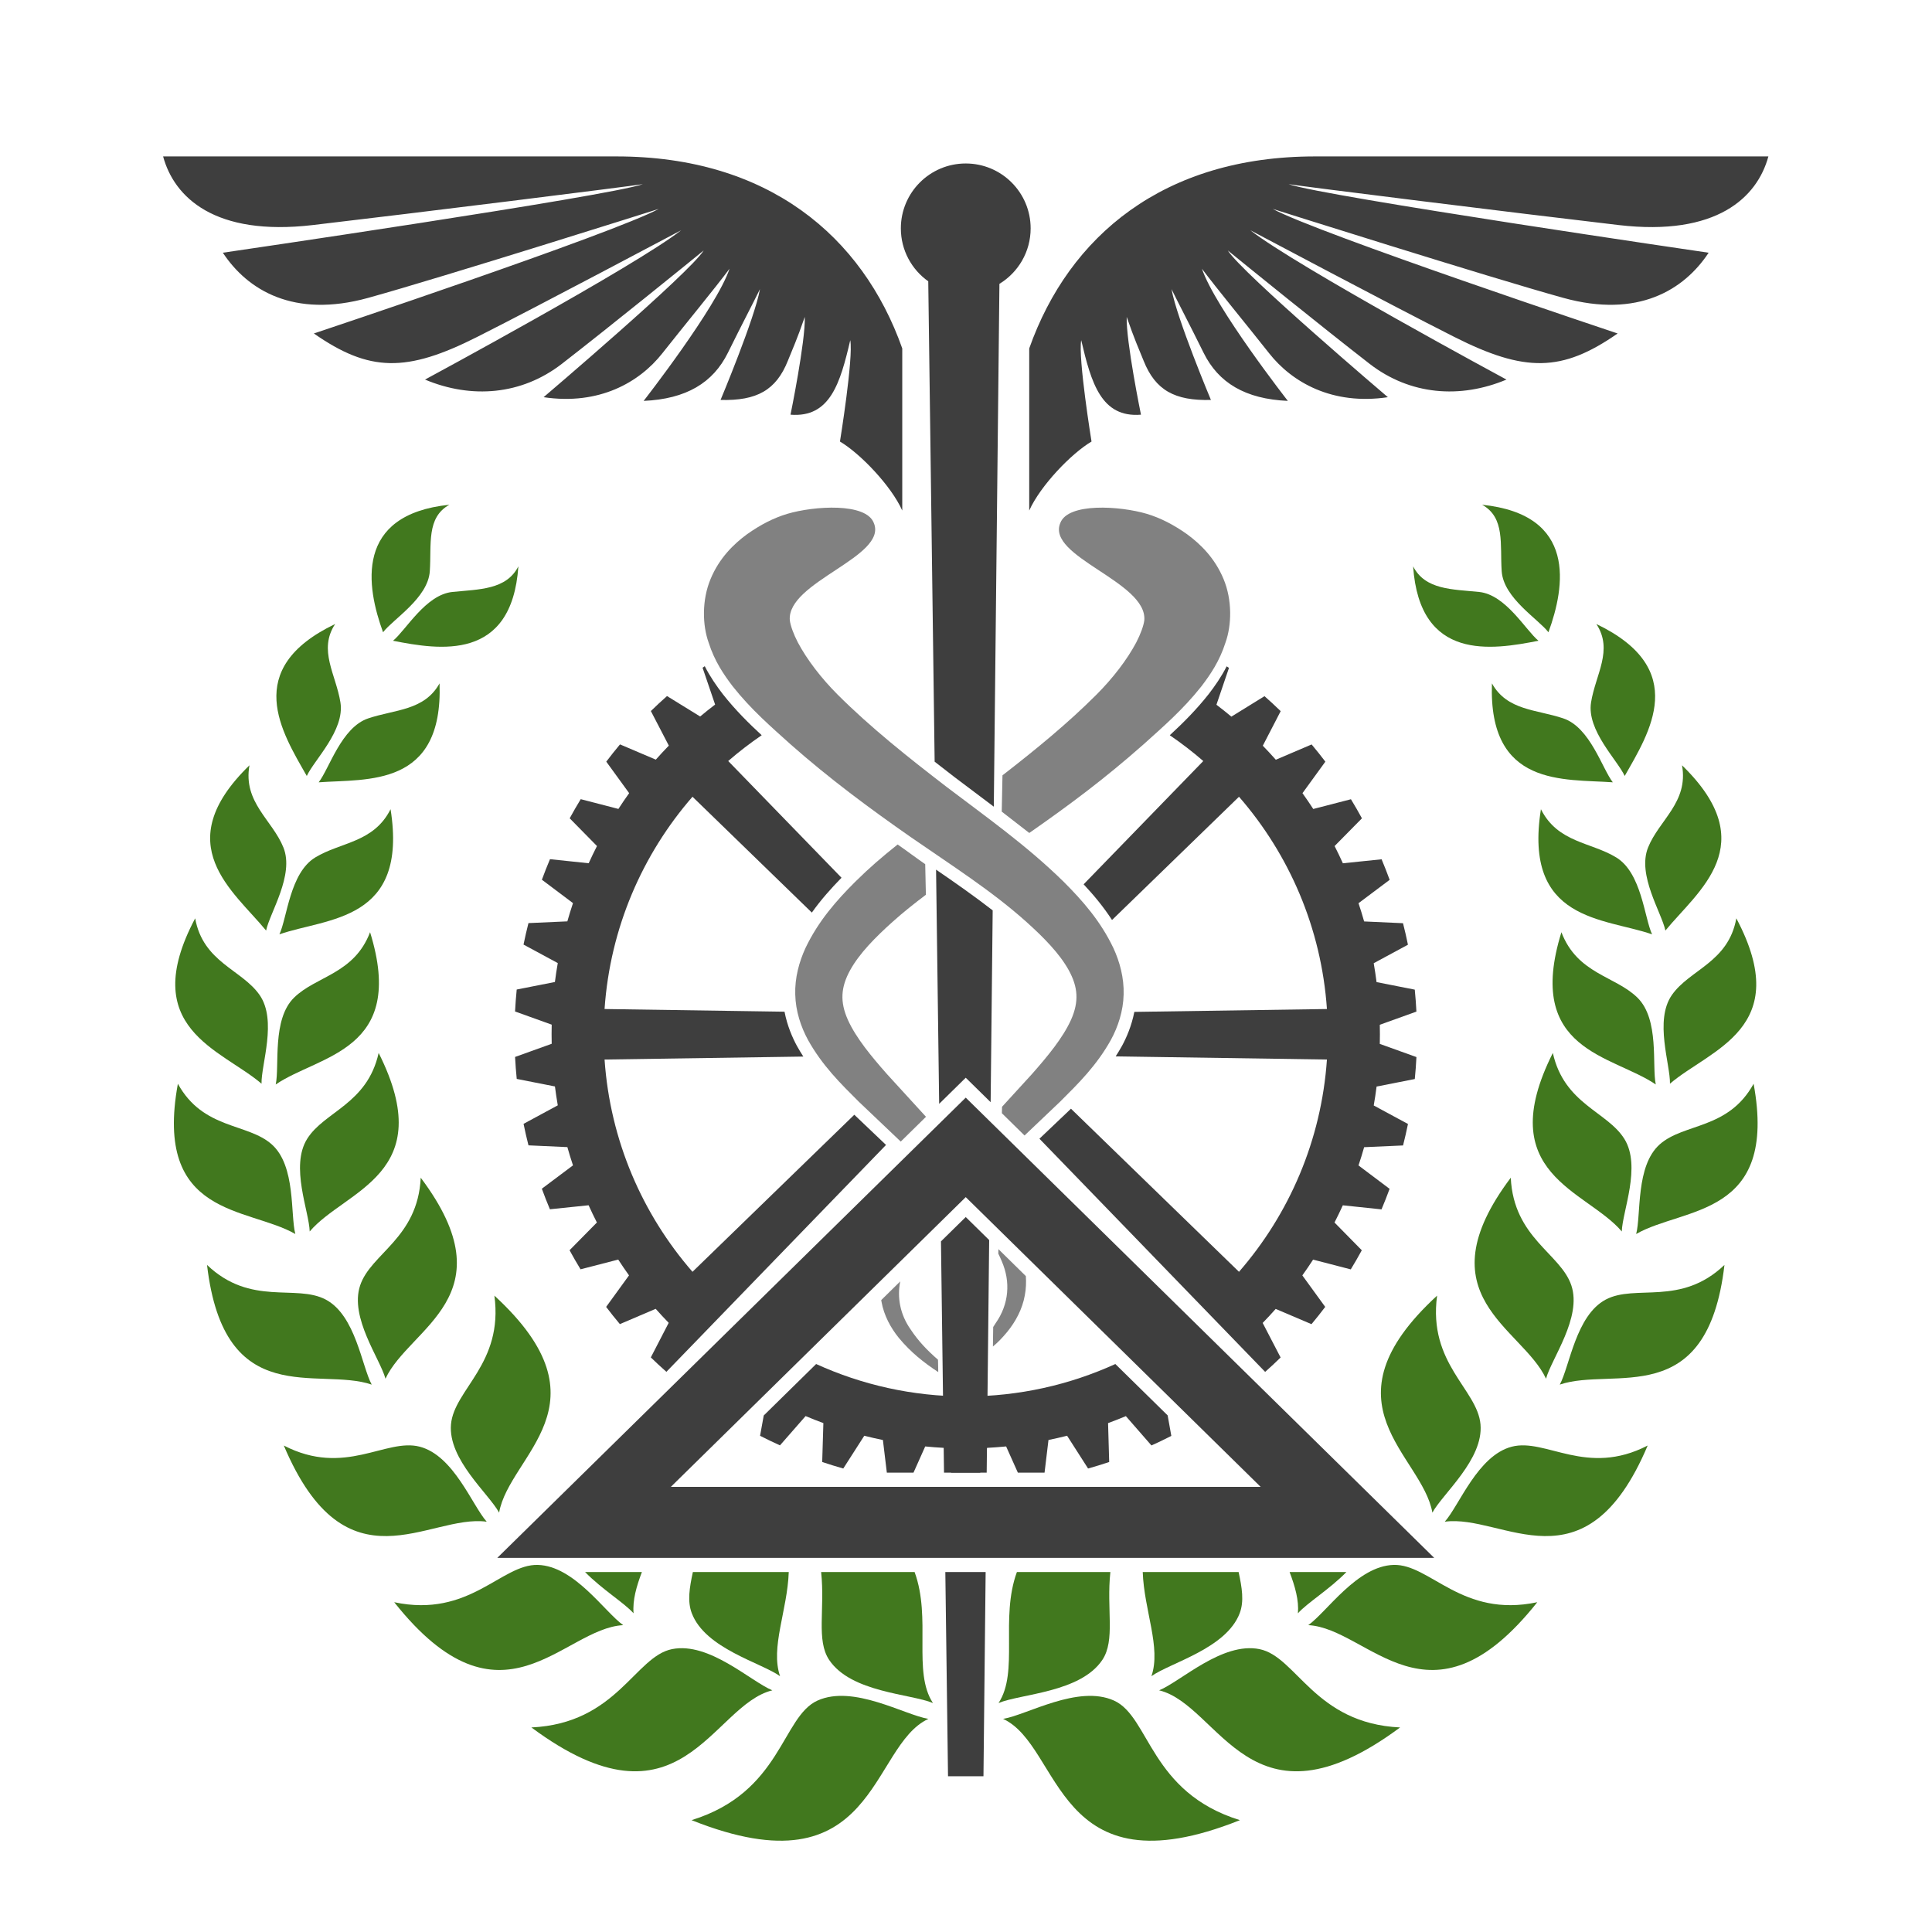 <?xml version="1.0" encoding="UTF-8" standalone="no"?>
<svg
   xmlns:dc="http://purl.org/dc/elements/1.1/"
   xmlns:cc="http://creativecommons.org/ns#"
   xmlns:rdf="http://www.w3.org/1999/02/22-rdf-syntax-ns#"
   xmlns:svg="http://www.w3.org/2000/svg"
   xmlns="http://www.w3.org/2000/svg"
   viewBox="0 0 453.543 453.543"
   height="453.543"
   width="453.543"
   xml:space="preserve"
   id="svg2"
   version="1.1"><defs
     id="defs6"><clipPath
       id="clipPath18"
       clipPathUnits="userSpaceOnUse"><path
         id="path16"
         d="M 0,340.157 H 340.157 V 0 H 0 Z" /></clipPath><clipPath
       id="clipPath38"
       clipPathUnits="userSpaceOnUse"><path
         id="path36"
         d="M 0,340.157 H 340.157 V 0 H 0 Z" /></clipPath><clipPath
       id="clipPath206"
       clipPathUnits="userSpaceOnUse"><path
         id="path204"
         d="M 0,340.157 H 340.157 V 0 H 0 Z" /></clipPath><clipPath
       id="clipPath238"
       clipPathUnits="userSpaceOnUse"><path
         id="path236"
         d="M 0,340.157 H 340.157 V 0 H 0 Z" /></clipPath></defs><g
     transform="matrix(1.333,0,0,-1.333,0,453.543)"
     id="g10"><g
       id="g12"><g
         clip-path="url(#clipPath18)"
         id="g14"><g
           transform="translate(133.854,87.389)"
           id="g20"><path
             id="path22"
             style="fill:#3e3e3e;fill-opacity:1;fill-rule:nonzero;stroke:none"
             d="M 0,0 C 1.155,-0.59 2.323,-1.154 3.504,-1.689 L 8.019,3.469 C 9.053,3.033 10.097,2.623 11.15,2.235 l -0.207,-6.852 c 1.228,-0.411 2.463,-0.795 3.711,-1.148 l 3.699,5.769 c 1.086,-0.276 2.183,-0.526 3.282,-0.751 l 0.692,-5.749 h 4.694 l 2.064,4.618 c 1.115,-0.109 2.236,-0.195 3.36,-0.254 l 1.209,-4.364 h 5.117 l 1.206,4.368 c 1.119,0.061 2.238,0.143 3.357,0.252 l 2.069,-4.62 h 4.698 l 0.691,5.754 c 1.092,0.225 2.184,0.473 3.279,0.749 l 3.695,-5.772 c 0.622,0.174 1.244,0.358 1.865,0.55 0.622,0.191 1.238,0.39 1.853,0.595 l -0.196,6.851 c 1.057,0.387 2.101,0.798 3.131,1.23 l 4.508,-5.165 c 1.186,0.532 2.354,1.093 3.501,1.68 L 71.779,3.59 62.57,12.637 C 54.539,8.981 45.624,6.929 36.222,6.929 26.821,6.929 17.906,8.981 9.874,12.637 L 0.647,3.572 Z" /></g><g
           transform="translate(97.159,156.424)"
           id="g24"><path
             id="path26"
             style="fill:#3e3e3e;fill-opacity:1;fill-rule:nonzero;stroke:none"
             d="m 0,0 -6.451,-2.32 c 0.067,-1.288 0.162,-2.577 0.293,-3.868 l 6.729,-1.326 c 0.142,-1.107 0.308,-2.217 0.501,-3.327 L -4.956,-14.1 c 0.257,-1.263 0.546,-2.527 0.866,-3.788 l 6.85,-0.31 c 0.151,-0.538 0.311,-1.075 0.475,-1.613 0.167,-0.537 0.34,-1.069 0.515,-1.601 l -5.486,-4.112 c 0.446,-1.225 0.919,-2.431 1.419,-3.62 l 6.817,0.705 c 0.464,-1.028 0.952,-2.04 1.458,-3.036 l -4.813,-4.883 c 0.619,-1.14 1.265,-2.26 1.936,-3.36 l 6.635,1.714 c 0.613,-0.945 1.248,-1.873 1.898,-2.783 l -4.028,-5.552 c 0.784,-1.031 1.59,-2.043 2.421,-3.031 l 6.304,2.692 c 0.748,-0.842 1.51,-1.664 2.293,-2.467 l -3.148,-6.088 c 0.892,-0.871 1.81,-1.716 2.741,-2.54 l 38.681,39.957 -5.586,5.317 -28.497,-27.66 c -8.833,10.153 -14.502,23.12 -15.486,37.385 l 35.003,0.521 c -0.386,0.601 -0.764,1.221 -1.126,1.874 -0.801,1.474 -1.708,3.561 -2.185,6.027 L 9.309,6.121 c 0.984,14.265 6.653,27.232 15.486,37.385 L 45.813,23.105 c 1.639,2.309 3.434,4.299 5.226,6.135 L 31.086,49.796 c 1.871,1.628 3.845,3.138 5.897,4.542 -2.307,2.128 -4.628,4.427 -6.844,7.232 -1.114,1.458 -2.227,3.041 -3.183,4.923 -0.127,-0.09 -0.26,-0.173 -0.387,-0.264 l 2.21,-6.488 c -0.898,-0.682 -1.775,-1.385 -2.634,-2.103 l -5.838,3.599 c -0.97,-0.858 -1.916,-1.739 -2.842,-2.64 l 3.162,-6.089 C 19.843,51.702 19.079,50.88 18.335,50.04 l -6.306,2.684 C 11.198,51.73 10.392,50.717 9.611,49.686 l 4.03,-5.548 C 12.988,43.226 12.355,42.299 11.747,41.359 L 5.112,43.077 C 4.437,41.97 3.788,40.847 3.169,39.709 L 7.974,34.823 C 7.463,33.825 6.979,32.814 6.515,31.793 l -6.817,0.715 C -0.806,31.315 -1.281,30.109 -1.728,28.892 L 3.75,24.772 C 3.396,23.709 3.064,22.638 2.756,21.558 L -4.093,21.252 C -4.412,20 -4.703,18.739 -4.961,17.469 L 1.07,14.212 C 0.875,13.107 0.706,11.997 0.566,10.88 L -6.162,9.554 C -6.289,8.271 -6.389,6.982 -6.453,5.688 L 0,3.369 C -0.024,2.248 -0.027,1.126 0,0" /></g><g
           transform="translate(190.836,184.508)"
           id="g28"><path
             id="path30"
             style="fill:#3e3e3e;fill-opacity:1;fill-rule:nonzero;stroke:none"
             d="M 0,0 C 1.749,-1.868 3.464,-3.917 5.001,-6.285 L 27.363,15.42 C 36.196,5.268 41.864,-7.699 42.849,-21.963 L 8.93,-22.468 c -0.476,-2.447 -1.378,-4.521 -2.168,-5.977 -0.361,-0.648 -0.735,-1.263 -1.117,-1.859 l 37.204,-0.555 c -0.985,-14.264 -6.654,-27.23 -15.486,-37.384 l -29.597,28.729 -0.006,-0.006 -0.3,-0.299 -5.243,-4.985 39.751,-41.062 c 0.928,0.825 1.839,1.667 2.722,2.533 l -3.158,6.085 c 0.782,0.807 1.546,1.629 2.29,2.47 l 6.307,-2.685 c 0.83,0.995 1.636,2.008 2.416,3.04 l -4.028,5.547 c 0.652,0.912 1.285,1.837 1.893,2.78 l 6.636,-1.719 c 0.675,1.106 1.323,2.23 1.942,3.367 l -4.807,4.887 c 0.51,0.998 1,2.009 1.464,3.03 l 6.814,-0.716 c 0.505,1.192 0.978,2.4 1.424,3.617 l -5.476,4.119 c 0.355,1.063 0.686,2.136 0.992,3.215 l 6.853,0.306 c 0.317,1.252 0.608,2.514 0.866,3.782 l -6.029,3.259 c 0.193,1.105 0.362,2.215 0.502,3.331 l 6.728,1.326 c 0.129,1.285 0.227,2.574 0.291,3.867 l -6.453,2.32 c 0.025,1.119 0.027,2.241 0,3.369 l 6.449,2.319 c -0.064,1.288 -0.162,2.577 -0.291,3.868 l -6.728,1.324 c -0.143,1.108 -0.309,2.219 -0.502,3.33 l 6.028,3.257 c -0.257,1.263 -0.544,2.527 -0.868,3.788 l -6.848,0.311 c -0.153,0.537 -0.308,1.076 -0.475,1.612 -0.166,0.538 -0.337,1.07 -0.515,1.6 l 5.485,4.114 C 53.447,2.011 52.975,3.216 52.475,4.406 L 45.657,3.703 C 45.193,4.73 44.705,5.741 44.199,6.738 l 4.814,4.882 c -0.619,1.139 -1.266,2.26 -1.936,3.361 l -6.638,-1.715 c -0.61,0.945 -1.246,1.872 -1.898,2.784 l 4.03,5.551 c -0.784,1.031 -1.59,2.043 -2.418,3.03 l -6.306,-2.692 c -0.746,0.843 -1.51,1.666 -2.292,2.469 l 3.149,6.089 c -0.931,0.904 -1.879,1.782 -2.85,2.637 l -5.833,-3.605 c -0.862,0.72 -1.739,1.419 -2.631,2.097 l 2.207,6.488 c -0.132,0.095 -0.271,0.181 -0.404,0.275 -0.948,-1.861 -2.056,-3.436 -3.155,-4.874 -2.23,-2.826 -4.556,-5.131 -6.865,-7.261 2.054,-1.404 4.028,-2.915 5.9,-4.544 z" /></g></g></g><g
       id="g32"><g
         clip-path="url(#clipPath38)"
         id="g34"><g
           transform="translate(264.46,239.651)"
           id="g40"><path
             id="path42"
             style="fill:#41781e;fill-opacity:1;fill-rule:nonzero;stroke:none"
             d="M 0,0 C 0.315,-4.733 6.453,-8.429 8.234,-10.754 11.171,-2.727 13.317,9.973 -3.449,11.701 0.631,9.445 -0.316,4.733 0,0" /></g><g
           transform="translate(284.031,202.47)"
           id="g44"><path
             id="path46"
             style="fill:#41781e;fill-opacity:1;fill-rule:nonzero;stroke:none"
             d="m 0,0 c -1.885,2.434 -3.993,9.666 -8.719,11.257 -4.724,1.592 -9.894,1.348 -12.567,6.166 C -21.935,-0.912 -8.604,0.622 0,0" /></g><g
           transform="translate(280.197,216.534)"
           id="g48"><path
             id="path50"
             style="fill:#41781e;fill-opacity:1;fill-rule:nonzero;stroke:none"
             d="M 0,0 C -0.782,-4.924 4.645,-10.147 5.927,-12.947 10.268,-5.314 17.478,5.88 0.936,13.814 3.963,9.211 0.783,4.925 0,0" /></g><g
           transform="translate(270.939,227.4)"
           id="g52"><path
             id="path54"
             style="fill:#41781e;fill-opacity:1;fill-rule:nonzero;stroke:none"
             d="m 0,0 c -2.263,1.858 -5.748,8.119 -10.467,8.596 -4.72,0.477 -9.494,0.358 -11.609,4.512 C -20.921,-3.708 -8.166,-1.604 0,0" /></g><g
           transform="translate(290.945,175.699)"
           id="g56"><path
             id="path58"
             style="fill:#41781e;fill-opacity:1;fill-rule:nonzero;stroke:none"
             d="m 0,0 c -1.363,2.927 -1.841,10.812 -6.305,13.536 -4.463,2.725 -10.297,2.579 -13.269,8.498 C -22.72,2.221 -8.449,2.934 0,0" /></g><g
           transform="translate(292.294,138.707)"
           id="g60"><path
             id="path62"
             style="fill:#41781e;fill-opacity:1;fill-rule:nonzero;stroke:none"
             d="m 0,0 c -4.271,-3.798 -3.253,-12.371 -4.15,-15.783 8.355,4.801 25.002,2.885 20.683,26.457 C 12.067,2.573 4.271,3.798 0,0" /></g><g
           transform="translate(252.254,73.852)"
           id="g64"><path
             id="path66"
             style="fill:#41781e;fill-opacity:1;fill-rule:nonzero;stroke:none"
             d="M 0,0 C 1.833,3.362 9.019,9.371 8.475,15.549 7.931,21.727 -0.79,26.212 0.832,38.218 -19.991,19.084 -1.763,10.18 0,0" /></g><g
           transform="translate(294.096,149.394)"
           id="g68"><path
             id="path70"
             style="fill:#41781e;fill-opacity:1;fill-rule:nonzero;stroke:none"
             d="M 0,0 C 7.082,6.071 21.961,9.729 11.687,29.122 10.29,21.355 3.469,20.113 0.34,15.623 -2.789,11.133 0.073,3.378 0,0" /></g><g
           transform="translate(293.291,176.362)"
           id="g72"><path
             id="path74"
             style="fill:#41781e;fill-opacity:1;fill-rule:nonzero;stroke:none"
             d="M 0,0 C 5.725,6.998 17.313,15.121 2.93,29.105 4.094,22.585 -1.113,19.471 -3.057,14.616 -4.999,9.761 -0.661,3.16 0,0" /></g><g
           transform="translate(286.059,139.682)"
           id="g76"><path
             id="path78"
             style="fill:#41781e;fill-opacity:1;fill-rule:nonzero;stroke:none"
             d="M 0,0 C -3.033,4.844 -10.578,6.099 -12.59,15.127 -23.354,-6.285 -6.669,-8.981 -0.447,-16.314 -0.351,-12.787 3.033,-4.845 0,0" /></g><g
           transform="translate(291.596,149.257)"
           id="g80"><path
             id="path82"
             style="fill:#41781e;fill-opacity:1;fill-rule:nonzero;stroke:none"
             d="M 0,0 C -0.698,3.306 0.679,11.456 -3.228,15.289 -7.134,19.122 -13.806,19.44 -16.616,26.814 -23.122,5.853 -7.665,5.223 0,0" /></g><g
           transform="translate(272.268,97.44)"
           id="g84"><path
             id="path86"
             style="fill:#41781e;fill-opacity:1;fill-rule:nonzero;stroke:none"
             d="M 0,0 C 0.965,3.55 6.347,10.765 4.465,16.418 2.583,22.071 -5.696,24.744 -6.209,35.395 -21.88,14.545 -4.193,9.045 0,0" /></g><g
           transform="translate(176.652,37.531)"
           id="g88"><path
             id="path90"
             style="fill:#41781e;fill-opacity:1;fill-rule:nonzero;stroke:none"
             d="M 0,0 C 10.414,-4.783 9.039,-30.897 41.711,-17.833 25.856,-12.937 25.845,0.384 19.524,3.229 13.205,6.074 4.221,0.698 0,0" /></g><g
           transform="translate(221.798,49.819)"
           id="g92"><path
             id="path94"
             style="fill:#41781e;fill-opacity:1;fill-rule:nonzero;stroke:none"
             d="m 0,0 c -6.559,1.31 -13.845,-5.688 -17.663,-7.258 10.75,-2.617 16.06,-26.11 42.433,-6.537 C 9.7,-13.084 6.559,-1.309 0,0" /></g><g
           transform="translate(303.693,117.478)"
           id="g96"><path
             id="path98"
             style="fill:#41781e;fill-opacity:1;fill-rule:nonzero;stroke:none"
             d="m 0,0 c -7.716,-7.361 -15.653,-3.309 -20.915,-6.106 -5.261,-2.797 -6.337,-11.734 -8.086,-14.97 C -19.567,-17.859 -3.026,-25.907 0,0" /></g><g
           transform="translate(254.437,72.255)"
           id="g100"><path
             id="path102"
             style="fill:#41781e;fill-opacity:1;fill-rule:nonzero;stroke:none"
             d="M 0,0 C 10.219,1.413 24.72,-12.628 35.734,13.417 24.973,7.851 17.793,14.776 11.792,13.211 5.791,11.646 2.55,2.856 0,0" /></g><g
           transform="translate(245.435,64.648)"
           id="g104"><path
             id="path106"
             style="fill:#41781e;fill-opacity:1;fill-rule:nonzero;stroke:none"
             d="M 0,0 C -6.442,-0.178 -11.786,-8.314 -15.037,-10.608 -4.368,-11.152 6.314,-30.489 25.295,-6.568 12,-9.396 6.442,0.178 0,0" /></g><g
           transform="translate(74.094,132.836)"
           id="g108"><path
             id="path110"
             style="fill:#41781e;fill-opacity:1;fill-rule:nonzero;stroke:none"
             d="m 0,0 c -0.513,-10.652 -8.792,-13.325 -10.674,-18.979 -1.882,-5.653 3.5,-12.868 4.465,-16.417 C -2.016,-26.352 15.67,-20.852 0,0" /></g><g
           transform="translate(87.067,112.07)"
           id="g112"><path
             id="path114"
             style="fill:#41781e;fill-opacity:1;fill-rule:nonzero;stroke:none"
             d="M 0,0 C 1.622,-12.007 -7.099,-16.491 -7.643,-22.669 -8.187,-28.847 -1.001,-34.855 0.832,-38.218 2.595,-28.038 20.823,-19.134 0,0" /></g><g
           transform="translate(66.684,154.809)"
           id="g116"><path
             id="path118"
             style="fill:#41781e;fill-opacity:1;fill-rule:nonzero;stroke:none"
             d="m 0,0 c -2.012,-9.028 -9.557,-10.283 -12.59,-15.127 -3.034,-4.845 0.351,-12.787 0.447,-16.314 C -5.921,-24.108 10.763,-21.412 0,0" /></g><g
           transform="translate(65.173,176.071)"
           id="g120"><path
             id="path122"
             style="fill:#41781e;fill-opacity:1;fill-rule:nonzero;stroke:none"
             d="m 0,0 c -2.81,-7.374 -9.482,-7.692 -13.389,-11.525 -3.905,-3.833 -2.528,-11.983 -3.226,-15.289 C -8.951,-21.591 6.506,-20.96 0,0" /></g><g
           transform="translate(69.215,227.4)"
           id="g124"><path
             id="path126"
             style="fill:#41781e;fill-opacity:1;fill-rule:nonzero;stroke:none"
             d="M 0,0 C 8.166,-1.604 20.92,-3.708 22.076,13.108 19.961,8.954 15.186,9.073 10.467,8.596 5.748,8.119 2.263,1.858 0,0" /></g><g
           transform="translate(201.246,63.393)"
           id="g128"><path
             id="path130"
             style="fill:#41781e;fill-opacity:1;fill-rule:nonzero;stroke:none"
             d="m 0,0 c 0.234,-6.763 3.271,-13.309 1.53,-18.341 3.362,2.398 13.163,4.841 15.547,11.089 0.799,2.097 0.404,4.497 -0.192,7.252 z" /></g><g
           transform="translate(195.545,63.393)"
           id="g132"><path
             id="path134"
             style="fill:#41781e;fill-opacity:1;fill-rule:nonzero;stroke:none"
             d="m 0,0 h -16.461 c -2.998,-8.183 0.387,-17.578 -3.232,-23.069 3.952,1.641 14.419,1.832 18.277,7.59 C 0.904,-12.017 -0.705,-6.54 0,0" /></g><g
           transform="translate(138.906,63.393)"
           id="g136"><path
             id="path138"
             style="fill:#41781e;fill-opacity:1;fill-rule:nonzero;stroke:none"
             d="m 0,0 h -16.885 c -0.596,-2.755 -0.991,-5.155 -0.192,-7.252 2.383,-6.248 12.185,-8.691 15.547,-11.089 C -3.271,-13.309 -0.234,-6.763 0,0" /></g><g
           transform="translate(161.069,63.393)"
           id="g140"><path
             id="path142"
             style="fill:#41781e;fill-opacity:1;fill-rule:nonzero;stroke:none"
             d="m 0,0 h -16.461 c 0.705,-6.54 -0.904,-12.017 1.416,-15.479 3.858,-5.758 14.325,-5.949 18.277,-7.59 C -0.386,-17.578 2.998,-8.183 0,0" /></g><g
           transform="translate(118.355,49.819)"
           id="g144"><path
             id="path146"
             style="fill:#41781e;fill-opacity:1;fill-rule:nonzero;stroke:none"
             d="M 0,0 C -6.559,-1.309 -9.701,-13.084 -24.77,-13.795 1.602,-33.368 6.913,-9.875 17.663,-7.258 13.844,-5.688 6.558,1.31 0,0" /></g><g
           transform="translate(143.977,40.761)"
           id="g148"><path
             id="path150"
             style="fill:#41781e;fill-opacity:1;fill-rule:nonzero;stroke:none"
             d="M 0,0 C -6.32,-2.846 -6.332,-16.166 -22.186,-21.062 10.485,-34.127 9.111,-8.013 19.525,-3.229 15.303,-2.531 6.32,2.845 0,0" /></g><g
           transform="translate(109.755,54.039)"
           id="g152"><path
             id="path154"
             style="fill:#41781e;fill-opacity:1;fill-rule:nonzero;stroke:none"
             d="m 0,0 c -3.251,2.294 -8.594,10.432 -15.037,10.608 -6.442,0.178 -12,-9.395 -25.295,-6.568 C -21.352,-19.881 -10.668,-0.544 0,0" /></g><g
           transform="translate(68.782,197.733)"
           id="g156"><path
             id="path158"
             style="fill:#41781e;fill-opacity:1;fill-rule:nonzero;stroke:none"
             d="m 0,0 c -2.973,-5.919 -8.806,-5.773 -13.27,-8.498 -4.463,-2.725 -4.941,-10.609 -6.304,-13.536 C -11.125,-19.101 3.146,-19.813 0,0" /></g><g
           transform="translate(59.955,216.533)"
           id="g160"><path
             id="path162"
             style="fill:#41781e;fill-opacity:1;fill-rule:nonzero;stroke:none"
             d="M 0,0 C -0.783,4.925 -3.962,9.211 -0.935,13.815 -17.477,5.881 -10.267,-5.314 -5.926,-12.946 -4.645,-10.147 0.783,-4.924 0,0" /></g><g
           transform="translate(56.122,202.47)"
           id="g164"><path
             id="path166"
             style="fill:#41781e;fill-opacity:1;fill-rule:nonzero;stroke:none"
             d="M 0,0 C 8.604,0.622 21.935,-0.912 21.287,17.423 18.613,12.605 13.444,12.849 8.719,11.257 3.993,9.666 1.885,2.434 0,0" /></g><g
           transform="translate(73.924,85.466)"
           id="g168"><path
             id="path170"
             style="fill:#41781e;fill-opacity:1;fill-rule:nonzero;stroke:none"
             d="M 0,0 C -6.001,1.565 -13.181,-5.36 -23.943,0.206 -12.928,-25.839 1.574,-11.798 11.792,-13.211 9.243,-10.354 6,-1.565 0,0" /></g><g
           transform="translate(75.693,239.651)"
           id="g172"><path
             id="path174"
             style="fill:#41781e;fill-opacity:1;fill-rule:nonzero;stroke:none"
             d="M 0,0 C 0.316,4.733 -0.631,9.445 3.449,11.701 -13.318,9.972 -11.171,-2.727 -8.234,-10.754 -6.454,-8.429 -0.315,-4.733 0,0" /></g><g
           transform="translate(57.375,111.371)"
           id="g176"><path
             id="path178"
             style="fill:#41781e;fill-opacity:1;fill-rule:nonzero;stroke:none"
             d="M 0,0 C -5.261,2.798 -13.198,-1.255 -20.915,6.106 -17.888,-19.801 -1.347,-11.753 8.086,-14.97 6.338,-11.733 5.261,-2.797 0,0" /></g><g
           transform="translate(52.009,122.924)"
           id="g180"><path
             id="path182"
             style="fill:#41781e;fill-opacity:1;fill-rule:nonzero;stroke:none"
             d="M 0,0 C -0.897,3.412 0.121,11.985 -4.151,15.783 -8.422,19.581 -16.218,18.356 -20.684,26.457 -25.002,2.885 -8.355,4.801 0,0" /></g><g
           transform="translate(45.717,165.017)"
           id="g184"><path
             id="path186"
             style="fill:#41781e;fill-opacity:1;fill-rule:nonzero;stroke:none"
             d="M 0,0 C -3.128,4.49 -9.949,5.732 -11.346,13.499 -21.621,-5.895 -6.741,-9.552 0.34,-15.623 0.267,-12.245 3.129,-4.49 0,0" /></g><g
           transform="translate(49.918,190.978)"
           id="g188"><path
             id="path190"
             style="fill:#41781e;fill-opacity:1;fill-rule:nonzero;stroke:none"
             d="M 0,0 C -1.943,4.855 -7.15,7.969 -5.986,14.489 -20.37,0.505 -8.781,-7.619 -3.056,-14.616 -2.395,-11.456 1.943,-4.855 0,0" /></g><g
           transform="translate(113.043,63.393)"
           id="g192"><path
             id="path194"
             style="fill:#41781e;fill-opacity:1;fill-rule:nonzero;stroke:none"
             d="m 0,0 h -10.004 c 2.98,-3.052 6.906,-5.432 8.538,-7.267 C -1.66,-4.949 -0.955,-2.53 0,0" /></g><g
           transform="translate(227.11,63.393)"
           id="g196"><path
             id="path198"
             style="fill:#41781e;fill-opacity:1;fill-rule:nonzero;stroke:none"
             d="M 0,0 C 0.955,-2.53 1.66,-4.949 1.466,-7.267 3.098,-5.432 7.024,-3.052 10.005,0 Z" /></g></g></g><g
       id="g200"><g
         clip-path="url(#clipPath206)"
         id="g202"><g
           transform="translate(163.474,290.7)"
           id="g208"><path
             id="path210"
             style="fill:#3e3e3e;fill-opacity:1;fill-rule:nonzero;stroke:none"
             d="m 0,0 1.125,-84.597 c 1.185,-0.927 2.358,-1.837 3.494,-2.71 1.182,-0.898 2.396,-1.807 3.622,-2.726 1.095,-0.82 2.198,-1.651 3.303,-2.487 l 0.99,92.075 c 3.296,2.005 5.497,5.63 5.497,9.77 0,6.311 -5.117,11.428 -11.428,11.428 C 0.291,20.753 -4.826,15.636 -4.826,9.325 -4.826,5.474 -2.919,2.07 0,0" /></g><g
           transform="translate(181.256,250.332)"
           id="g212"><path
             id="path214"
             style="fill:#3e3e3e;fill-opacity:1;fill-rule:nonzero;stroke:none"
             d="m 0,0 v 28.55 c 7.01,19.811 23.692,33.812 50.319,33.812 h 79.852 C 128.218,55.143 121.057,48.259 103.818,50.275 85.855,52.374 47.83,57.11 45.676,57.48 51.906,55.301 119.651,45.403 119.651,45.403 115.324,38.845 107.189,33.818 94.069,37.449 80.961,41.075 42.874,53.124 42.874,53.124 50.898,48.776 103.623,31.181 103.623,31.181 93.834,24.367 87.319,24.277 74.813,30.598 63.209,36.459 40.877,48.355 38.938,49.36 47.05,43.007 84.046,23.063 84.046,23.063 75.887,19.639 67.062,20.325 59.936,25.844 51.42,32.447 37.681,43.588 34.969,45.802 37.438,41.836 63.161,19.962 63.161,19.962 53.374,18.497 46.271,22.589 42.255,27.69 38.591,32.336 32.826,39.336 30.415,42.588 32.717,35.738 45.543,19.31 45.543,19.31 38.033,19.639 33.312,22.505 30.705,27.786 28.12,33.015 26.496,36.071 25.059,38.992 25.982,33.809 32,19.475 32,19.475 25.634,19.31 22.217,21.178 20.142,26.385 19.237,28.646 18.603,29.952 17.165,34.102 17.033,29.793 19.68,16.881 19.68,16.881 12.679,16.315 10.921,22.478 9.155,29.999 8.583,26.866 10.972,12.151 10.972,12.151 7.386,10.031 1.947,4.348 0,0" /></g><g
           transform="translate(158.896,250.332)"
           id="g216"><path
             id="path218"
             style="fill:#3e3e3e;fill-opacity:1;fill-rule:nonzero;stroke:none"
             d="m 0,0 v 28.55 c -7.009,19.811 -23.691,33.812 -50.319,33.812 h -79.851 c 1.953,-7.219 9.114,-14.103 26.353,-12.087 17.963,2.099 55.987,6.835 58.142,7.205 -6.23,-2.179 -73.975,-12.077 -73.975,-12.077 4.326,-6.558 12.462,-11.585 25.582,-7.954 13.108,3.626 51.195,15.675 51.195,15.675 -8.025,-4.348 -60.749,-21.943 -60.749,-21.943 9.789,-6.814 16.304,-6.904 28.809,-0.583 11.605,5.861 33.937,17.757 35.876,18.762 -8.112,-6.353 -45.108,-26.297 -45.108,-26.297 8.159,-3.424 16.984,-2.738 24.11,2.781 8.516,6.603 22.255,17.744 24.967,19.958 -2.469,-3.966 -28.193,-25.84 -28.193,-25.84 9.788,-1.465 16.891,2.627 20.907,7.728 3.664,4.646 9.428,11.646 11.84,14.898 -2.302,-6.85 -15.128,-23.278 -15.128,-23.278 7.509,0.329 12.23,3.195 14.837,8.476 2.585,5.229 4.21,8.285 5.647,11.206 -0.923,-5.183 -6.941,-19.517 -6.941,-19.517 6.366,-0.165 9.783,1.703 11.858,6.91 0.904,2.261 1.539,3.567 2.976,7.717 0.133,-4.309 -2.514,-17.221 -2.514,-17.221 7.001,-0.566 8.759,5.597 10.524,13.118 0.573,-3.133 -1.816,-17.848 -1.816,-17.848 C -7.385,10.031 -1.947,4.348 0,0" /></g><g
           transform="translate(170.076,150.445)"
           id="g220"><path
             id="path222"
             style="fill:#3e3e3e;fill-opacity:1;fill-rule:nonzero;stroke:none"
             d="m 0,0 4.385,-4.308 0.36,33.78 C 1.548,31.954 -1.947,34.4 -5.226,36.644 L -4.682,-4.6 Z" /></g><g
           transform="translate(174.202,121.858)"
           id="g224"><path
             id="path226"
             style="fill:#3e3e3e;fill-opacity:1;fill-rule:nonzero;stroke:none"
             d="m 0,0 -4.126,4.054 -4.363,-4.286 0.537,-40.733 h 7.515 z" /></g><g
           transform="translate(166.481,63.393)"
           id="g228"><path
             id="path230"
             style="fill:#3e3e3e;fill-opacity:1;fill-rule:nonzero;stroke:none"
             d="M 0,0 0.474,-35.961 H 6.716 L 7.099,0 Z" /></g></g></g><g
       id="g232"><g
         clip-path="url(#clipPath238)"
         id="g234"><g
           transform="translate(129.039,219.37)"
           id="g240"><path
             id="path242"
             style="fill:#818181;fill-opacity:1;fill-rule:nonzero;stroke:none"
             d="m 0,0 c 3.256,-4.119 6.794,-7.152 10.195,-10.221 6.836,-6.04 13.911,-11.272 21.108,-16.294 7.283,-5.043 14.317,-9.5 20.421,-14.972 2.982,-2.679 5.816,-5.536 7.447,-8.49 1.637,-2.978 1.84,-5.538 0.401,-8.763 -1.436,-3.18 -4.129,-6.429 -6.907,-9.575 l -5.234,-5.724 -0.029,-1.138 3.99,-3.921 6.297,5.988 c 3.13,3.124 6.395,6.317 8.92,10.862 1.228,2.263 2.17,5.041 2.233,7.978 0.091,2.943 -0.692,5.779 -1.798,8.175 -2.286,4.796 -5.464,8.375 -8.715,11.633 -6.516,6.417 -13.912,11.624 -20.627,16.726 -6.75,5.189 -13.439,10.497 -19.233,16.288 -2.867,2.873 -5.367,6.117 -6.985,9.157 -0.779,1.498 -1.308,2.967 -1.43,3.925 C 9.503,18.43 27.385,22.817 24.841,28.79 23.462,32.361 14.401,31.792 9.612,30.381 7.213,29.66 4.884,28.469 2.504,26.776 0.185,25.073 -2.354,22.62 -3.896,18.915 -5.444,15.213 -5.355,10.796 -4.233,7.681 -3.204,4.458 -1.601,2.097 0,0" /></g><g
           transform="translate(181.265,193.549)"
           id="g244"><path
             id="path246"
             style="fill:#818181;fill-opacity:1;fill-rule:nonzero;stroke:none"
             d="m 0,0 c 7.196,5.022 13.28,9.56 20.116,15.6 3.401,3.069 6.94,6.102 10.196,10.221 1.6,2.096 3.204,4.458 4.233,7.681 1.121,3.115 1.21,7.532 -0.337,11.234 -1.542,3.704 -4.082,6.158 -6.4,7.861 -2.381,1.693 -4.709,2.883 -7.109,3.605 C 15.91,57.613 6.849,58.182 5.471,54.61 2.926,48.638 20.809,44.251 20.258,37.455 20.135,36.497 19.606,35.028 18.827,33.53 17.21,30.49 14.71,27.246 11.843,24.373 6.727,19.259 1.22,14.761 -4.719,10.15 l -0.13,-6.39 z" /></g><g
           transform="translate(158.32,104.592)"
           id="g248"><path
             id="path250"
             style="fill:#818181;fill-opacity:1;fill-rule:nonzero;stroke:none"
             d="M 0,0 C 2.101,-2.521 4.326,-4.278 6.916,-5.99 L 6.871,-3.811 C 4.929,-2.119 3.413,-0.531 2.057,1.514 0.215,4.129 -0.355,7.094 0.218,9.983 L -3.125,6.698 C -3.11,6.604 -3.101,6.51 -3.083,6.416 -2.652,3.979 -1.45,1.783 0,0" /></g><g
           transform="translate(151.202,146.26)"
           id="g252"><path
             id="path254"
             style="fill:#818181;fill-opacity:1;fill-rule:nonzero;stroke:none"
             d="m 0,0 7.428,-7.061 4.445,4.367 -6.843,7.489 c -2.78,3.145 -5.474,6.394 -6.91,9.575 -1.439,3.225 -1.233,5.785 0.401,8.763 1.628,2.953 4.463,5.811 7.449,8.49 1.873,1.683 3.855,3.252 5.884,4.784 l -0.117,5.386 C 10.448,42.674 8.192,44.357 6.879,45.261 3.996,42.951 2.054,41.297 -0.637,38.648 -3.888,35.39 -7.07,31.811 -9.355,27.015 c -1.102,-2.396 -1.889,-5.232 -1.796,-8.175 0.065,-2.937 1.005,-5.715 2.234,-7.978 C -6.394,6.316 -3.129,3.124 0,0" /></g><g
           transform="translate(176.424,118.114)"
           id="g256"><path
             id="path258"
             style="fill:#818181;fill-opacity:1;fill-rule:nonzero;stroke:none"
             d="m 0,0 c 1.569,-3.608 1.277,-7.543 -1.084,-10.899 -0.293,-0.442 -0.277,-0.425 -0.43,-0.672 l -0.047,-3.432 c 0.908,0.757 1.58,1.448 2.532,2.59 1.446,1.783 2.654,3.978 3.082,6.417 0.217,1.122 0.261,2.266 0.184,3.393 L -0.592,2.143 -0.614,1.356 C -0.393,0.909 -0.187,0.457 0,0" /></g></g></g><g
       transform="translate(170.076,129.417)"
       id="g260"><path
         id="path262"
         style="fill:#3e3e3e;fill-opacity:1;fill-rule:nonzero;stroke:none"
         d="M 0,0 51.935,-51.024 H -51.935 Z M 0,17.522 -82.494,-63.524 H 82.494 Z" /></g></g></svg>
